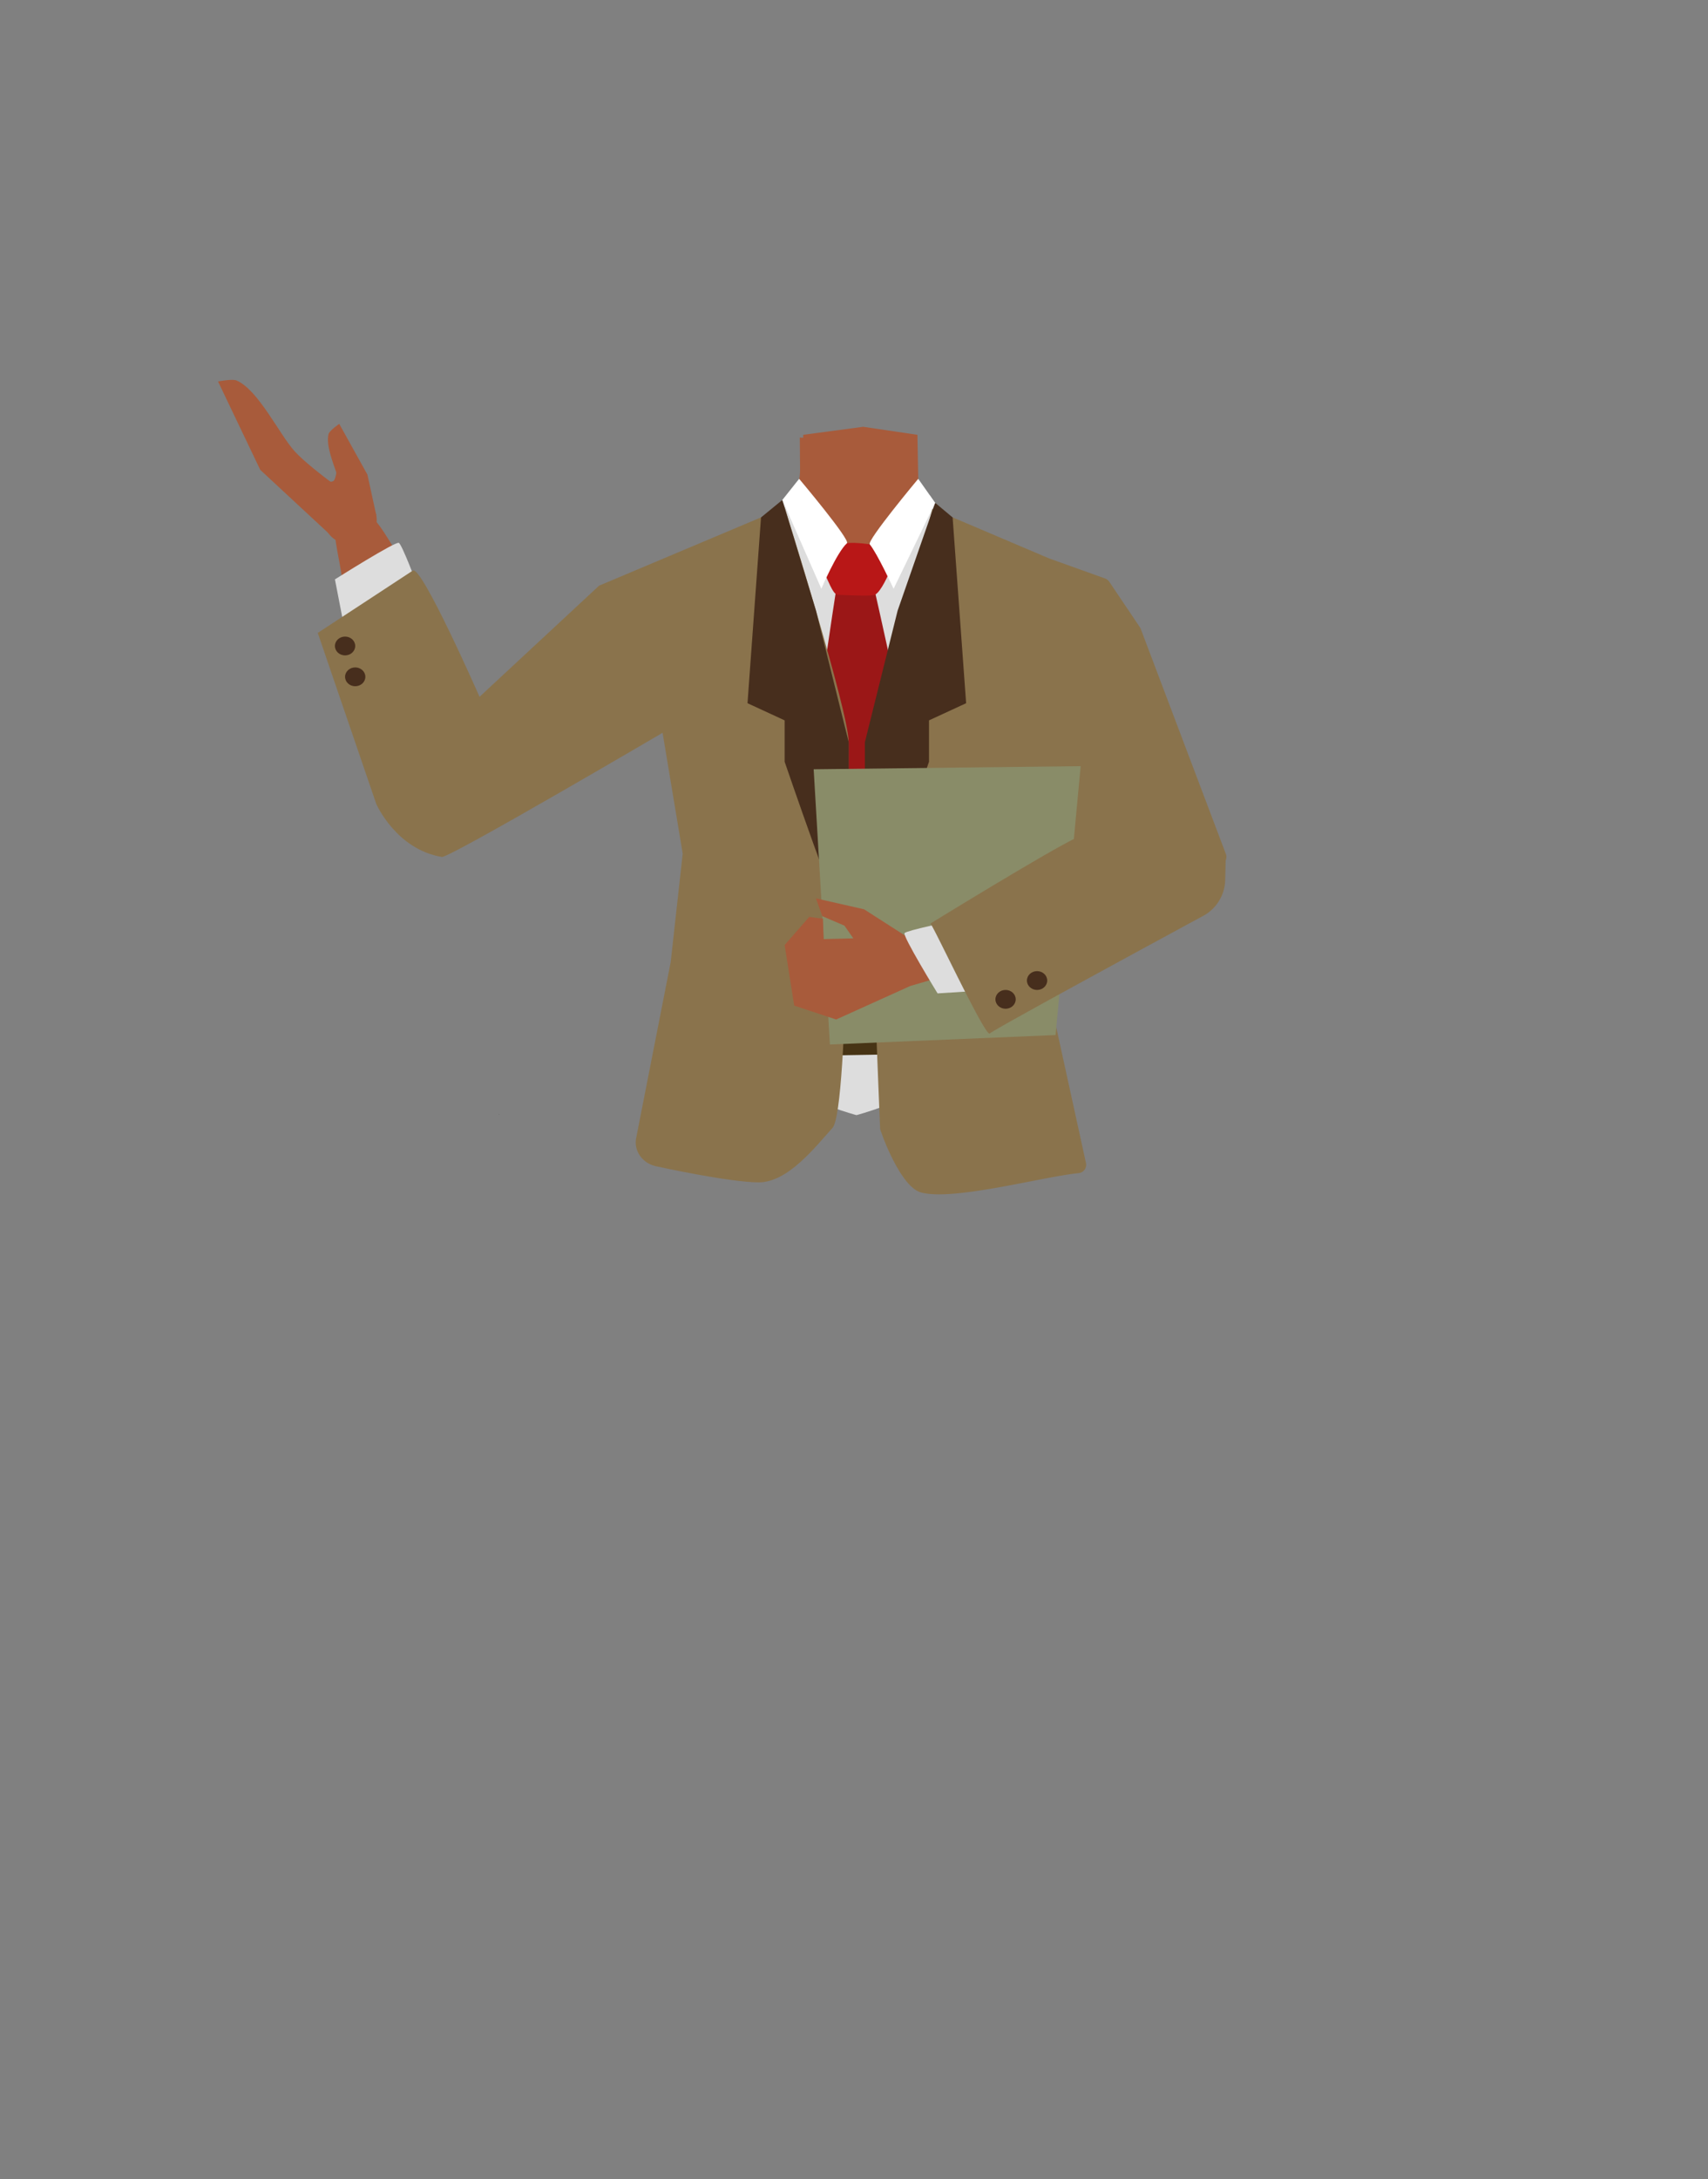 <svg id="Calque_1" data-name="Calque 1" xmlns="http://www.w3.org/2000/svg" viewBox="0 0 788 1005"><rect x="0" y="0" width="788" height="1005" fill="#808080" stroke="none"/><defs><style>.cls-1{fill:#1a1818;}.cls-2{fill:#a85b3b;}.cls-3{fill:none;stroke:#000;stroke-miterlimit:10;stroke-width:3px;}.cls-4{fill:#ddd;}.cls-5{fill:#473415;}.cls-6{fill:#9b1717;}.cls-7{fill:#8a734c;}.cls-8{fill:#472e1d;}.cls-9{fill:#b81717;}.cls-10{fill:#fff;}.cls-11{fill:#898c68;}</style></defs><polygon class="cls-1" points="230.32 514.01 230.22 514.05 230.22 513.97 230.32 514.01"/><polygon points="230.42 513.97 230.42 514.05 230.32 514.01 230.42 513.97"/><polygon class="cls-1" points="230.32 514.01 230.22 514.05 230.22 513.97 230.32 514.01"/><polygon points="230.42 513.97 230.42 514.05 230.32 514.01 230.42 513.97"/><path class="cls-2" d="M411.2,367.66C422,374.15,433.47,399.94,446,402.6c4.44.95,13.35-4.85,15.8-8.41,8.91-12.94,4.6-49.3,17.19-59.28,10.65-8.44,36.25-3.61,36.86-39.16.36-21.62-26.87-31.93-33.53-34.13a27,27,0,0,1-3.17-1.24l-40.53-18.61c-9.57-4.4-15.68-13.39-15.82-23.28l-.23-16.72-27,1.91L369,201.76l.11,14.57c.09,11.18-6.72,21.43-17.53,26.4l-40.15,18.44s-35.41,9.95-35,34.58c.6,35.55,26.2,30.72,36.85,39.16,12.59,10,8.28,46.34,17.19,59.28,2.45,3.56,11.36,9.36,15.8,8.41,12.51-2.66,23.52-29.23,34.77-34.94C387.63,364.3,404.88,363.84,411.2,367.66Z"/><polygon class="cls-2" points="398.26 196.82 423.26 200.52 424.26 254.24 396.76 284.34 369.57 254.24 370.57 200.52 398.26 196.82"/><path class="cls-3" d="M456.2,288.75c-1.33,25.61,17.73,49.57,17.73,49.57s31.16,49.93,41.26,66.72c4.77,7.91,14.38,24.57,36,14.12h0c17.85-8.62,11.88-26,8.13-34-7.63-16.23-26.77-47.63-31.2-64.64-3.3-12.67-3.06-33.4-20.88-48.43,0,0-13.14-13.78-31.88-7.17l-.74.26c-10.66,3.76-17.9,13-18.45,23.55Z"/><path class="cls-4" d="M465.74,446.25c-.88-3.72-5.67-23.41-5.62-31.33.06-8.5,4-25.66,1.81-33.95-9.77-36.66-123.54-36.72-133.32,0-2.21,8.29,1.74,25.45,1.8,33.95.06,7.92-4.73,27.61-5.62,31.33-11,46.6,70.35,68,70.35,68S476.78,492.85,465.74,446.25Z"/><path class="cls-3" d="M346.51,531.62c-14.16-11.7-22.47-46.78-21.93-60.73.23-5.94,3.16-17.86,6.27-23.06,3.84-6.42,10.89-10.5,27-15.34,18.49-5.53,37.3-4.66,37.3-4.66s20.64-.87,39.13,4.66c16.16,4.84,23.2,8.92,27,15.34,3.11,5.2,6,17.12,6.27,23.06.55,13.95-7.77,49-21.92,60.73"/><path class="cls-2" d="M207.5,389.28c-19.56,3.34-29.91-16.36-33.21-23.72S168.23,342,166.85,334c-3.53-20.44-6.6-55.19-10.34-75.13-2.46-13.11-4.16-20,4.47-23.65,7.85-3.35,14.78,8,17.55,12.42,11.41,18.19,34.19,53.48,42.71,74.28,3.5,8.54,8.85,26.42,9.15,35.55C231.24,383,213.19,388.31,207.5,389.28Z"/><path class="cls-3" d="M333.71,305.68c-11.91,23.14-40.93,35.91-40.93,35.91s-52.95,30.34-70.43,40.71c-8.23,4.88-25.22,15.35-38.95-3.34h0c-11.33-15.41,2.81-28.12,10.19-33.5,15-11,47.9-30.24,60.5-43.29,9.38-9.72,19.75-28.09,43.13-33.53,0,0,18.61-6.38,31.75,7.65l.52.55a25,25,0,0,1,4.22,28.84Z"/><polygon class="cls-5" points="316.71 487.89 318.21 467.05 473.21 467.05 475.21 485.11 316.71 487.89"/><path class="cls-2" d="M562.06,389.16c-9-16.41-32.21-12.05-40.52-10s-23.93,9.9-31.61,13.74c-19.66,9.84-51.32,28.71-70.69,38.08-12.74,6.17-19.64,9.08-17.56,17.67,1.9,7.81,15.84,6,21.32,5.35,22.53-2.67,66.64-7.37,89.65-13.76,9.45-2.62,28-9.56,36-14.89C571.1,410.45,564.69,393.93,562.06,389.16Z"/><path class="cls-2" d="M173.6,237.6l-4.09-18.73-13-23.4s-4.54,3.1-4.93,4.69c-1.24,5,1.88,12.65,3.51,17.55.22.65-.59,3.68-1.2,4.07-2.5,1.57-7.27-2.37-7.27-2.37L157,235.89Z"/><path class="cls-2" d="M168.41,233.77l-16.25,12.69-32.09-29.78-19.48-40.77s6.57-1.28,8.5-.46c10.08,4.29,19.72,24.76,26.81,32.63C143.55,216.58,168.41,233.77,168.41,233.77Z"/><ellipse class="cls-2" cx="161.67" cy="239.71" rx="12.15" ry="11.21" transform="translate(-3.8 2.61) rotate(-0.91)"/><path class="cls-4" d="M345,247.27c1.34-1.24,17.42-18.83,18.88-18.81.67,0,13.77,29.29,29,29.69,18.46.47,36.1-29.69,36.1-29.69l8.94,13,5,148.65-98,1.24Z"/><path class="cls-4" d="M160.1,295.89l-5.58-28.7s28-17.7,29.5-16.84,8.45,19.38,8.45,19.38Z"/><path class="cls-6" d="M385.53,273.5l18.28,0S418,336.2,417.37,338.1s-9.3,49.43-9.17,50.57-12.58,14.83-12.58,14.83-12.79-17.11-13.44-19-4.67-43-5.68-44.49S385.53,273.5,385.53,273.5Z"/><path class="cls-7" d="M483.19,454.92l17.86,81.54a3.87,3.87,0,0,1-3.58,4.55c-16.62,1.69-58,13-72.66,8.86-8.54-2.38-16.69-23-18.14-27.5a6.85,6.85,0,0,1-.62-1.87c-.54-14.36-6.79-157.28-4.13-177.68S424.09,259.66,429,239.19c.58-2.37,1.17-4.57,1.17-4.57L484,257.51l.24.09,25.52,9.14a4,4,0,0,1,2,1.53l14.14,21a3.68,3.68,0,0,1,.4.76l39.29,103.86a3.72,3.72,0,0,1-2.15,4.73l-83.95,36a3.73,3.73,0,0,0-2.15,4.74l5.74,15A2.38,2.38,0,0,1,483.19,454.92Z"/><path class="cls-7" d="M362,234s29.53,93.88,29.53,108.24.32,169.38-7.46,177.92-20.43,25.09-34,25.09S303.49,538,303.49,538c-7-1.09-11.5-7.42-9.87-13.8l15.81-80.52,5.54-50-9.28-55.75s-98.5,57.81-101.82,57.26c-21.11-3.49-30.27-24.43-30.27-24.43l-27-78.89s42.67-27.92,43.84-28.73c4-2.74,30.8,58.2,30.8,58.2l55.15-51.25Z"/><path class="cls-8" d="M360.94,230.56l-9.84,8.06-6.23,85.67L362,332.2v19.09s26,75.83,27.57,73.53,2-70.26,2-70.26V342.27l-15.1-60.65Z"/><path class="cls-9" d="M380.61,265.19c.92-1.63,6.73-12.24,8.88-14.17,1.69-1.52,11.76,0,11.76,0l8.94,13.13s-3.71,8.89-6.57,10.13c-1.49.65-8.81.38-17.22,0C384.11,274.18,381.43,265.82,380.61,265.19Z"/><path class="cls-8" d="M431.44,231.88l8.06,6.74,6.23,85.67L428.6,332.2v19.09s-26,75.83-27.58,73.53-2-70.26-2-70.26V342.27l15.1-60.65Z"/><path class="cls-10" d="M423.63,220.81l7.81,11.07-19.17,39.63s-7.76-16.68-11-20.49C399.81,249.34,423.63,220.81,423.63,220.81Z"/><polygon class="cls-11" points="375.39 354.75 382.88 481.68 487 477.32 498.57 353.32 375.39 354.75"/><path class="cls-10" d="M368.69,220.81l-7.75,9.75,18,40.95s7.06-16.67,11.8-21C392.43,249,368.69,220.81,368.69,220.81Z"/><polygon class="cls-2" points="418.21 431.87 398.65 419.33 376.43 414.29 379.39 422.5 389.57 426.86 393.7 432.73 379.99 433.08 379.67 423.67 373.33 422.84 362 435.82 366.41 463.75 385.76 470.15 419.93 454.7 429.81 451.81 450.17 447.18 433.08 427.78 424.23 431.04 418.21 431.87"/><path class="cls-4" d="M463.93,456.11l-31.37,2s-16.3-26.56-15.23-27.81S439,424.82,439,424.82Z"/><path class="cls-7" d="M429.3,425.88c2.67,3.9,25.49,52.67,27.35,50.72s98.2-54.1,98.2-54.1l.23-.12a19.33,19.33,0,0,0,10.16-16.23l.29-11.31s-21.83-17.78-24.13-17.77-39.28,8.94-42.67,8.57S429.3,425.88,429.3,425.88Z"/><ellipse class="cls-8" cx="159.2" cy="297.9" rx="4.68" ry="4.34"/><ellipse class="cls-8" cx="163.88" cy="312.12" rx="4.68" ry="4.34"/><ellipse class="cls-8" cx="478.46" cy="452.18" rx="4.68" ry="4.34"/><ellipse class="cls-8" cx="463.93" cy="460.85" rx="4.68" ry="4.34"/></svg>